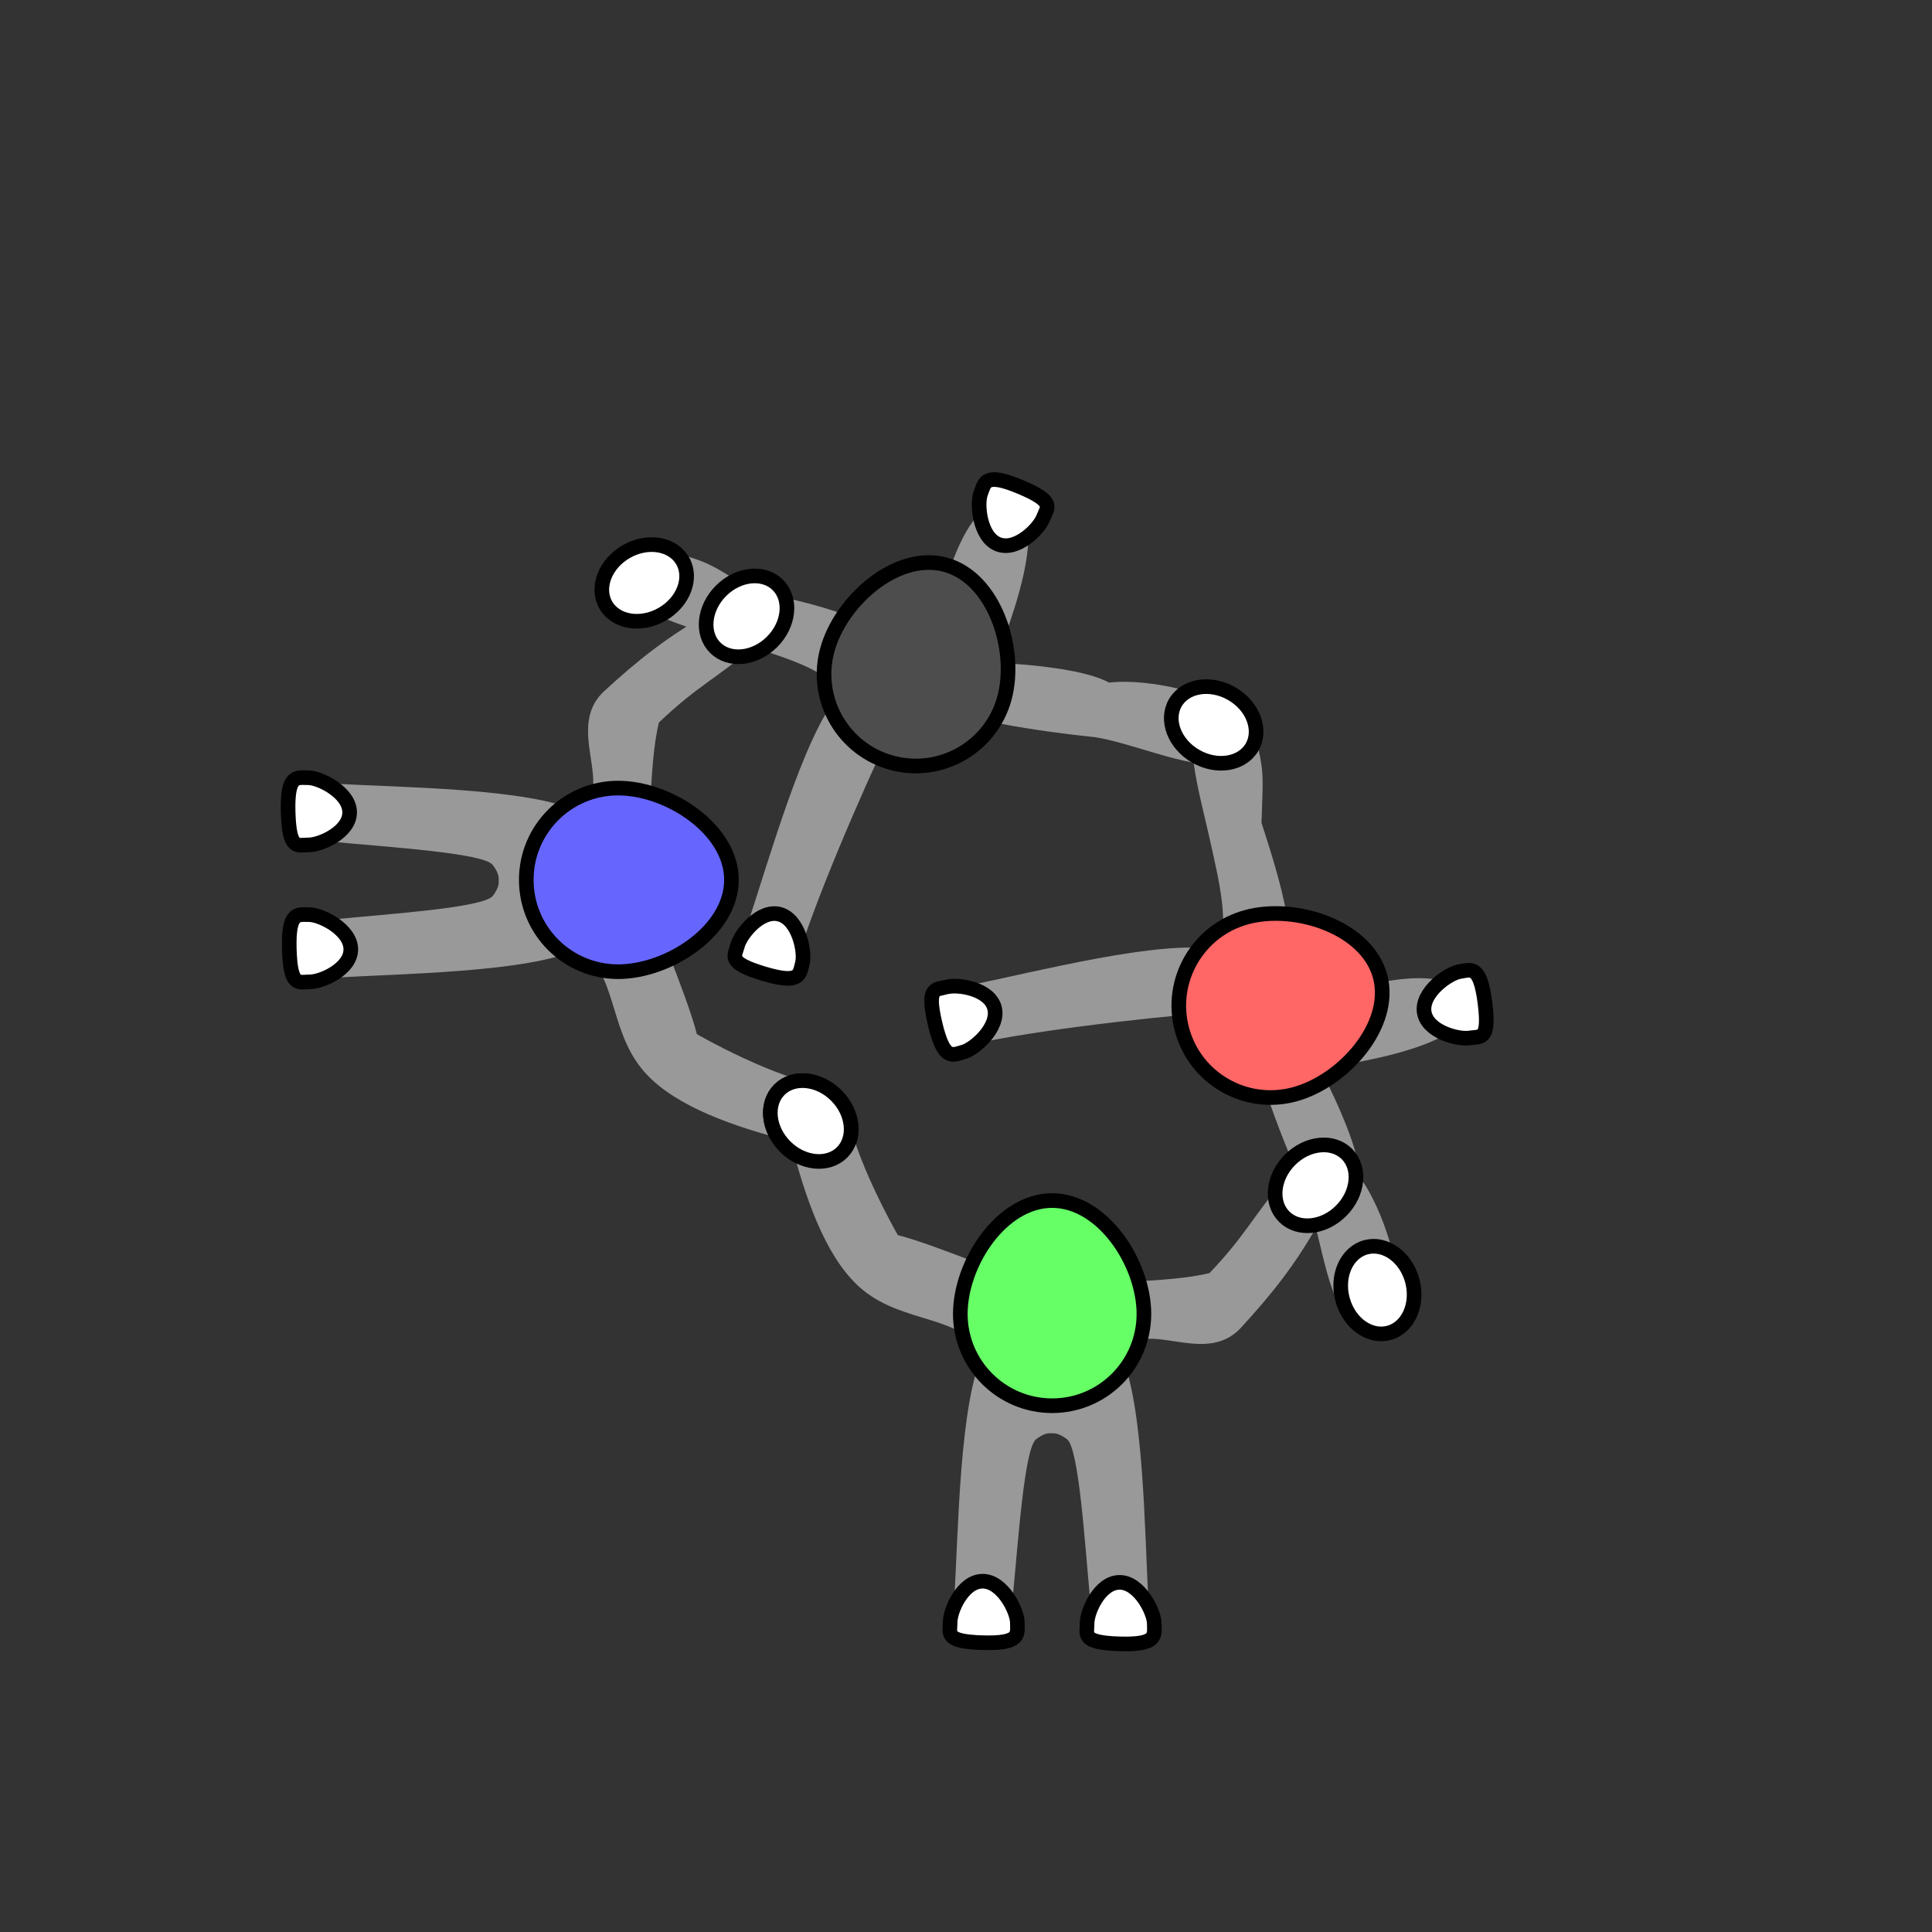 <?xml version="1.0" encoding="UTF-8" standalone="no"?>
<!-- Created with Inkscape (http://www.inkscape.org/) -->

<svg
   width="35mm"
   height="35mm"
   viewBox="0 0 35 35"
   version="1.1"
   id="svg1"
   xml:space="preserve"
   inkscape:version="1.4 (e7c3feb100, 2024-10-09)"
   sodipodi:docname="n_alternate.svg"
   xmlns:inkscape="http://www.inkscape.org/namespaces/inkscape"
   xmlns:sodipodi="http://sodipodi.sourceforge.net/DTD/sodipodi-0.dtd"
   xmlns="http://www.w3.org/2000/svg"
   xmlns:svg="http://www.w3.org/2000/svg"><rect x="0" y="0" width="35" height="35" fill="#333333" stroke="none"/><sodipodi:namedview
     id="namedview1"
     pagecolor="#ffffff"
     bordercolor="#000000"
     borderopacity="0.25"
     inkscape:showpageshadow="2"
     inkscape:pageopacity="0.0"
     inkscape:pagecheckerboard="0"
     inkscape:deskcolor="#d1d1d1"
     inkscape:document-units="mm"
     inkscape:zoom="3.03832"
     inkscape:cx="148.27273"
     inkscape:cy="108.61266"
     inkscape:window-width="1916"
     inkscape:window-height="1023"
     inkscape:window-x="0"
     inkscape:window-y="0"
     inkscape:window-maximized="0"
     inkscape:current-layer="layer1"><sodipodi:guide
       position="0.174,17.54"
       orientation="0,132.283"
       id="guide5"
       inkscape:locked="false" /><sodipodi:guide
       position="35,35"
       orientation="132.283,0"
       id="guide6"
       inkscape:locked="false" /><sodipodi:guide
       position="35,0"
       orientation="0,-132.283"
       id="guide7"
       inkscape:locked="false" /><sodipodi:guide
       position="17.504,35.914"
       orientation="-132.283,0"
       id="guide8"
       inkscape:locked="false" /></sodipodi:namedview><defs
     id="defs1"><inkscape:path-effect
       effect="mirror_symmetry"
       start_point="17.298,16.235"
       end_point="17.313,7.81"
       center_point="17.306,12.023"
       id="path-effect5"
       is_visible="true"
       lpeversion="1.2"
       lpesatellites=""
       mode="free"
       discard_orig_path="false"
       fuse_paths="true"
       oposite_fuse="false"
       split_items="false"
       split_open="false"
       link_styles="false" /><inkscape:path-effect
       effect="mirror_symmetry"
       start_point="17.298,16.235"
       end_point="17.313,7.81"
       center_point="17.306,12.023"
       id="path-effect5-7"
       is_visible="true"
       lpeversion="1.2"
       lpesatellites=""
       mode="free"
       discard_orig_path="false"
       fuse_paths="true"
       oposite_fuse="false"
       split_items="false"
       split_open="false"
       link_styles="false" /><inkscape:path-effect
       effect="mirror_symmetry"
       start_point="17.298,16.235"
       end_point="17.313,7.81"
       center_point="17.306,12.023"
       id="path-effect5-6"
       is_visible="true"
       lpeversion="1.2"
       lpesatellites=""
       mode="free"
       discard_orig_path="false"
       fuse_paths="true"
       oposite_fuse="false"
       split_items="false"
       split_open="false"
       link_styles="false" /><inkscape:path-effect
       effect="mirror_symmetry"
       start_point="17.298,16.235"
       end_point="17.313,7.81"
       center_point="17.306,12.023"
       id="path-effect5-3"
       is_visible="true"
       lpeversion="1.2"
       lpesatellites=""
       mode="free"
       discard_orig_path="false"
       fuse_paths="true"
       oposite_fuse="false"
       split_items="false"
       split_open="false"
       link_styles="false" /><inkscape:path-effect
       effect="mirror_symmetry"
       start_point="17.298,16.235"
       end_point="17.313,7.81"
       center_point="17.306,12.023"
       id="path-effect5-66"
       is_visible="true"
       lpeversion="1.2"
       lpesatellites=""
       mode="free"
       discard_orig_path="false"
       fuse_paths="true"
       oposite_fuse="false"
       split_items="false"
       split_open="false"
       link_styles="false" /><inkscape:path-effect
       effect="mirror_symmetry"
       start_point="17.298,16.235"
       end_point="17.313,7.81"
       center_point="17.306,12.023"
       id="path-effect5-4"
       is_visible="true"
       lpeversion="1.2"
       lpesatellites=""
       mode="free"
       discard_orig_path="false"
       fuse_paths="true"
       oposite_fuse="false"
       split_items="false"
       split_open="false"
       link_styles="false" /><inkscape:path-effect
       effect="mirror_symmetry"
       start_point="17.298,16.235"
       end_point="17.313,7.81"
       center_point="17.306,12.023"
       id="path-effect5-4-7"
       is_visible="true"
       lpeversion="1.2"
       lpesatellites=""
       mode="free"
       discard_orig_path="false"
       fuse_paths="true"
       oposite_fuse="false"
       split_items="false"
       split_open="false"
       link_styles="false" /><inkscape:path-effect
       effect="mirror_symmetry"
       start_point="17.298,16.235"
       end_point="17.313,7.81"
       center_point="17.306,12.023"
       id="path-effect5-41"
       is_visible="true"
       lpeversion="1.2"
       lpesatellites=""
       mode="free"
       discard_orig_path="false"
       fuse_paths="true"
       oposite_fuse="false"
       split_items="false"
       split_open="false"
       link_styles="false" /><inkscape:path-effect
       effect="mirror_symmetry"
       start_point="17.298,16.235"
       end_point="17.313,7.81"
       center_point="17.306,12.023"
       id="path-effect5-4-0"
       is_visible="true"
       lpeversion="1.2"
       lpesatellites=""
       mode="free"
       discard_orig_path="false"
       fuse_paths="true"
       oposite_fuse="false"
       split_items="false"
       split_open="false"
       link_styles="false" /><inkscape:path-effect
       effect="mirror_symmetry"
       start_point="17.494,16.3"
       end_point="17.509,7.876"
       center_point="17.502,12.088"
       id="path-effect5-4-0-9"
       is_visible="true"
       lpeversion="1.2"
       lpesatellites=""
       mode="free"
       discard_orig_path="false"
       fuse_paths="true"
       oposite_fuse="false"
       split_items="false"
       split_open="false"
       link_styles="false" /><inkscape:path-effect
       effect="mirror_symmetry"
       start_point="17.298,16.235"
       end_point="17.313,7.81"
       center_point="17.306,12.023"
       id="path-effect5-4-0-0"
       is_visible="true"
       lpeversion="1.2"
       lpesatellites=""
       mode="free"
       discard_orig_path="false"
       fuse_paths="true"
       oposite_fuse="false"
       split_items="false"
       split_open="false"
       link_styles="false" /><inkscape:path-effect
       effect="mirror_symmetry"
       start_point="17.494,16.3"
       end_point="17.509,7.876"
       center_point="17.502,12.088"
       id="path-effect5-4-0-9-7"
       is_visible="true"
       lpeversion="1.2"
       lpesatellites=""
       mode="free"
       discard_orig_path="false"
       fuse_paths="true"
       oposite_fuse="false"
       split_items="false"
       split_open="false"
       link_styles="false" /><inkscape:path-effect
       effect="mirror_symmetry"
       start_point="17.494,16.3"
       end_point="17.509,7.876"
       center_point="17.502,12.088"
       id="path-effect5-4-0-9-3"
       is_visible="true"
       lpeversion="1.2"
       lpesatellites=""
       mode="free"
       discard_orig_path="false"
       fuse_paths="true"
       oposite_fuse="false"
       split_items="false"
       split_open="false"
       link_styles="false" /><inkscape:path-effect
       effect="mirror_symmetry"
       start_point="17.298,16.235"
       end_point="17.313,7.81"
       center_point="17.306,12.023"
       id="path-effect5-4-6"
       is_visible="true"
       lpeversion="1.2"
       lpesatellites=""
       mode="free"
       discard_orig_path="false"
       fuse_paths="true"
       oposite_fuse="false"
       split_items="false"
       split_open="false"
       link_styles="false" /><inkscape:path-effect
       effect="mirror_symmetry"
       start_point="17.494,16.3"
       end_point="17.509,7.876"
       center_point="17.502,12.088"
       id="path-effect5-4-0-9-72"
       is_visible="true"
       lpeversion="1.2"
       lpesatellites=""
       mode="free"
       discard_orig_path="false"
       fuse_paths="true"
       oposite_fuse="false"
       split_items="false"
       split_open="false"
       link_styles="false" /><inkscape:path-effect
       effect="mirror_symmetry"
       start_point="17.494,16.3"
       end_point="17.509,7.876"
       center_point="17.502,12.088"
       id="path-effect5-4-0-9-72-8"
       is_visible="true"
       lpeversion="1.2"
       lpesatellites=""
       mode="free"
       discard_orig_path="false"
       fuse_paths="true"
       oposite_fuse="false"
       split_items="false"
       split_open="false"
       link_styles="false" /><inkscape:path-effect
       effect="mirror_symmetry"
       start_point="17.298,16.235"
       end_point="17.313,7.81"
       center_point="17.306,12.023"
       id="path-effect5-4-6-1"
       is_visible="true"
       lpeversion="1.2"
       lpesatellites=""
       mode="free"
       discard_orig_path="false"
       fuse_paths="true"
       oposite_fuse="false"
       split_items="false"
       split_open="false"
       link_styles="false" /><inkscape:path-effect
       effect="mirror_symmetry"
       start_point="17.298,16.235"
       end_point="17.313,7.81"
       center_point="17.306,12.023"
       id="path-effect5-4-6-2"
       is_visible="true"
       lpeversion="1.2"
       lpesatellites=""
       mode="free"
       discard_orig_path="false"
       fuse_paths="true"
       oposite_fuse="false"
       split_items="false"
       split_open="false"
       link_styles="false" /></defs><g
     inkscape:label="Layer 1"
     inkscape:groupmode="layer"
     id="layer1"><path
       style="fill:#999999;fill-opacity:1;stroke:none;stroke-width:0.1"
       d="m 23.429,18.265 c 0,0 2.866,-1.159 3.13,-0.095 0.217,0.874 -2.789,1.198 -2.789,1.198 z"
       id="path2"
       sodipodi:nodetypes="cscc" /><path
       id="path1-7-1-1-6"
       style="fill:#ffffff;stroke:#000000;stroke-width:0.265;stroke-dasharray:none"
       d="m 26.622,18.804 c -0.205,0.032 -0.765,-0.11 -0.821,-0.466 -0.056,-0.357 0.437,-0.705 0.642,-0.737 0.205,-0.032 0.37,-0.13 0.458,0.563 0.088,0.693 -0.074,0.608 -0.279,0.64 z"
       sodipodi:nodetypes="ssszs" /><path
       style="fill:#999999;fill-opacity:1;stroke:none;stroke-width:0.265;stroke-dasharray:none;stroke-opacity:1"
       d="m 23.623,21.537 c 0.288,0.642 0.419,2.186 0.85,2.275 0.276,0.057 0.658,0.021 0.828,-0.442 0.089,-0.243 -0.206,-1.421 -0.665,-2.041 -0.013,-0.765 -1.043,-2.659 -1.39,-3.067 0.368,-1.014 -0.054,-2.302 -0.393,-3.357 0.031,-0.977 0.078,-0.974 -0.276,-2.07 -0.514,-0.226 -0.352,-0.381 -0.763,-0.083 -0.476,0.345 -0.065,1.683 0.1,2.441 0.161,0.736 0.399,1.658 0.103,2.008 -0.985,-0.184 -3.237,0.401 -4.466,0.651 -0.352,0.071 -0.07,1.076 0.285,1.018 1.331,-0.264 3.428,-0.487 4.756,-0.58 0.032,0.88 0.724,2.558 1.033,3.248 z"
       id="path4-6-8"
       sodipodi:nodetypes="sssccccssccccs" /><ellipse
       style="fill:#ffffff;fill-opacity:1;stroke:#000000;stroke-width:0.265;stroke-dasharray:none;stroke-opacity:1"
       id="path1-7-2-9-9-1-3-1"
       cx="18.054"
       cy="29.033"
       rx="0.654"
       ry="0.803"
       transform="rotate(-15)" /><path
       id="path1-3-8"
       style="fill:#ff6666;fill-opacity:1;stroke:#000000;stroke-width:0.265"
       d="m 22.587,16.614 c 0.887,-0.238 2.177,0.187 2.415,1.074 0.238,0.887 -0.667,1.9 -1.554,2.138 -0.887,0.238 -1.799,-0.289 -2.036,-1.176 -0.238,-0.887 0.289,-1.799 1.176,-2.036 z"
       sodipodi:nodetypes="zzzzz" /><path
       id="path1-7-1-9-7-31"
       style="fill:#ffffff;stroke:#000000;stroke-width:0.265;stroke-dasharray:none"
       d="m 17.15,17.88 c 0.2,-0.054 0.772,0.029 0.866,0.378 0.093,0.349 -0.361,0.747 -0.561,0.8 -0.2,0.054 -0.355,0.168 -0.515,-0.512 -0.16,-0.68 0.01,-0.612 0.21,-0.666 z"
       sodipodi:nodetypes="ssszs" /><path
       style="fill:#999999;fill-opacity:1;stroke:none;stroke-width:0.265;stroke-dasharray:none;stroke-opacity:1"
       d="m 5.743,14.703 c -0.004,-0.262 0.082,-0.518 0.262,-0.508 1.252,0.072 3.577,0.081 4.482,0.51 0.679,-0.438 -0.271,-1.515 0.46,-2.186 0.594,-0.545 1.164,-1.012 1.992,-1.46 0.566,-0.306 1.062,0.357 0.719,0.652 -0.691,0.593 -1.027,0.715 -1.72,1.377 -0.194,0.768 -0.139,2.192 -0.262,2.855 0.125,0.662 0.752,2.025 0.949,2.792 0,0 1.46,0.841 2.366,0.939 0.081,0.446 -0.742,0.591 -0.823,0.96 -1.068,-0.282 -2.055,-0.666 -2.548,-1.279 -0.591,-0.735 -0.447,-1.733 -1.128,-2.168 -0.904,0.432 -3.23,0.45 -4.482,0.527 -0.359,0.022 -0.346,-1.022 0.012,-1.057 1.03,-0.101 2.744,-0.213 2.906,-0.428 0.092,-0.121 0.116,-0.211 0.105,-0.279 0.01,-0.068 -0.015,-0.16 -0.107,-0.281 C 8.764,15.454 7.051,15.347 6.021,15.25 5.842,15.233 5.747,14.965 5.743,14.703 Z"
       id="path4-6-1-5"
       sodipodi:nodetypes="cscssscccccscssscsscc" /><ellipse
       style="fill:#ffffff;fill-opacity:1;stroke:#000000;stroke-width:0.265;stroke-dasharray:none;stroke-opacity:1"
       id="path1-7-2-9-9-1-9-6"
       cx="3.975"
       cy="24.751"
       rx="0.654"
       ry="0.803"
       transform="matrix(-0.707,0.707,0.707,0.707,0,0)" /><path
       id="path1-3-1-5"
       style="fill:#6666ff;fill-opacity:1;stroke:#000000;stroke-width:0.265"
       d="m 11.197,17.603 c 0.918,0 2.054,-0.744 2.054,-1.663 0,-0.918 -1.136,-1.663 -2.054,-1.663 -0.918,0 -1.663,0.744 -1.663,1.663 0,0.918 0.744,1.663 1.663,1.663 z"
       sodipodi:nodetypes="zzzzz" /><path
       id="path1-7-1-1-0-9"
       style="fill:#ffffff;stroke:#000000;stroke-width:0.265;stroke-dasharray:none"
       d="m 5.596,15.306 c 0.207,0 0.738,-0.228 0.738,-0.589 0,-0.361 -0.542,-0.628 -0.749,-0.628 -0.207,0 -0.386,-0.07 -0.365,0.628 0.021,0.698 0.168,0.589 0.375,0.589 z"
       sodipodi:nodetypes="ssszs" /><path
       id="path1-7-1-9-7-3-8"
       style="fill:#ffffff;stroke:#000000;stroke-width:0.265;stroke-dasharray:none"
       d="m 5.617,17.787 c 0.207,0 0.738,-0.228 0.738,-0.589 0,-0.361 -0.542,-0.628 -0.749,-0.628 -0.207,0 -0.386,-0.07 -0.365,0.628 0.021,0.698 0.168,0.589 0.375,0.589 z"
       sodipodi:nodetypes="ssszs" /><path
       style="fill:#999999;fill-opacity:1;stroke:none;stroke-width:0.1"
       d="m 16.836,11.878 c 0,0 0.429,-3.062 1.483,-2.758 0.865,0.249 -0.357,3.015 -0.357,3.015 z"
       id="path2-9"
       sodipodi:nodetypes="cscc" /><path
       id="path1-7-1-1-6-0"
       style="fill:#ffffff;stroke:#000000;stroke-width:0.265;stroke-dasharray:none"
       d="M 18.899,9.383 C 18.825,9.576 18.421,9.99 18.084,9.861 17.747,9.731 17.693,9.13 17.767,8.936 17.841,8.743 17.84,8.551 18.484,8.821 19.128,9.092 18.973,9.189 18.899,9.383 Z"
       sodipodi:nodetypes="ssszs" /><path
       style="fill:#999999;fill-opacity:1;stroke:none;stroke-width:0.265;stroke-dasharray:none;stroke-opacity:1"
       d="m 19.766,13.346 c 0.7,0.072 2.102,0.73 2.395,0.402 0.187,-0.21 0.347,-0.559 0.031,-0.938 -0.166,-0.199 -1.333,-0.532 -2.101,-0.444 -0.669,-0.372 -2.824,-0.426 -3.351,-0.33 -0.694,-0.826 -2.021,-1.104 -3.104,-1.338 -0.831,-0.516 -0.805,-0.554 -1.931,-0.796 -0.453,0.332 -0.506,0.115 -0.454,0.62 0.061,0.585 1.425,0.898 2.164,1.134 0.718,0.229 1.636,0.484 1.791,0.915 -0.651,0.761 -1.271,3.004 -1.67,4.193 -0.114,0.341 0.897,0.598 1.024,0.262 0.437,-1.285 1.292,-3.212 1.876,-4.408 0.779,0.412 2.577,0.652 3.329,0.729 z"
       id="path4-6-8-8"
       sodipodi:nodetypes="sssccccssccccs" /><path
       id="path1-3-8-5"
       style="fill:#4d4d4d;fill-opacity:1;stroke:#000000;stroke-width:0.265"
       d="m 14.985,11.783 c 0.238,-0.887 1.251,-1.792 2.138,-1.554 0.887,0.238 1.312,1.528 1.074,2.415 -0.238,0.887 -1.149,1.413 -2.036,1.176 -0.887,-0.238 -1.413,-1.149 -1.176,-2.036 z"
       sodipodi:nodetypes="zzzzz" /><path
       style="fill:#999999;fill-opacity:1;stroke:none;stroke-width:0.265;stroke-dasharray:none;stroke-opacity:1"
       d="m 20.297,29.257 c 0.262,0.004 0.518,-0.082 0.508,-0.262 -0.072,-1.252 -0.081,-3.577 -0.51,-4.482 0.438,-0.679 1.515,0.271 2.186,-0.46 0.545,-0.594 1.012,-1.164 1.46,-1.992 0.306,-0.566 -0.357,-1.062 -0.652,-0.719 -0.593,0.691 -0.715,1.027 -1.377,1.72 -0.768,0.194 -2.192,0.139 -2.855,0.262 -0.662,-0.125 -2.025,-0.752 -2.792,-0.949 0,0 -0.841,-1.46 -0.939,-2.366 -0.446,-0.081 -0.591,0.742 -0.96,0.823 0.282,1.068 0.666,2.055 1.279,2.548 0.735,0.591 1.733,0.447 2.168,1.128 -0.432,0.904 -0.45,3.23 -0.527,4.482 -0.022,0.359 1.022,0.346 1.057,-0.012 0.101,-1.03 0.213,-2.744 0.428,-2.906 0.121,-0.092 0.211,-0.116 0.279,-0.105 0.068,-0.01 0.16,0.015 0.281,0.107 0.214,0.163 0.321,1.876 0.418,2.906 0.017,0.179 0.285,0.273 0.547,0.277 z"
       id="path4-6-1-5-0"
       sodipodi:nodetypes="cscssscccccscssscsscc" /><ellipse
       style="fill:#ffffff;fill-opacity:1;stroke:#000000;stroke-width:0.265;stroke-dasharray:none;stroke-opacity:1"
       id="path1-7-2-9-9-1-9-6-3"
       cx="3.975"
       cy="-24.746"
       rx="0.654"
       ry="0.803"
       transform="rotate(135)" /><ellipse
       style="fill:#ffffff;fill-opacity:1;stroke:#000000;stroke-width:0.265;stroke-dasharray:none;stroke-opacity:1"
       id="path1-7-2-9-9-1-3-11-0"
       cx="32.036"
       cy="-1.668"
       rx="0.654"
       ry="0.803"
       transform="rotate(45)" /><path
       id="path1-3-1-5-4"
       style="fill:#66ff66;fill-opacity:1;stroke:#000000;stroke-width:0.265"
       d="m 17.397,23.803 c 0,-0.918 0.744,-2.054 1.663,-2.054 0.918,0 1.663,1.136 1.663,2.054 0,0.918 -0.744,1.663 -1.663,1.663 -0.918,0 -1.663,-0.744 -1.663,-1.663 z"
       sodipodi:nodetypes="zzzzz" /><path
       id="path1-7-1-1-0-9-4"
       style="fill:#ffffff;stroke:#000000;stroke-width:0.265;stroke-dasharray:none"
       d="m 19.694,29.404 c 0,-0.207 0.228,-0.738 0.589,-0.738 0.361,0 0.628,0.542 0.628,0.749 0,0.207 0.07,0.386 -0.628,0.365 -0.698,-0.021 -0.589,-0.168 -0.589,-0.375 z"
       sodipodi:nodetypes="ssszs" /><path
       id="path1-7-1-9-7-3-8-4"
       style="fill:#ffffff;stroke:#000000;stroke-width:0.265;stroke-dasharray:none"
       d="m 17.213,29.383 c 0,-0.207 0.228,-0.738 0.589,-0.738 0.361,0 0.628,0.542 0.628,0.749 0,0.207 0.07,0.386 -0.628,0.365 -0.698,-0.021 -0.589,-0.168 -0.589,-0.375 z"
       sodipodi:nodetypes="ssszs" /><path
       id="path1-7-1-9-7-31-0"
       style="fill:#ffffff;stroke:#000000;stroke-width:0.265;stroke-dasharray:none"
       d="m 13.363,17.124 c 0.054,-0.2 0.411,-0.654 0.76,-0.561 0.349,0.093 0.466,0.686 0.413,0.886 -0.054,0.2 -0.032,0.391 -0.701,0.19 -0.669,-0.201 -0.525,-0.315 -0.472,-0.515 z"
       sodipodi:nodetypes="ssszs" /><ellipse
       style="fill:#ffffff;fill-opacity:1;stroke:#000000;stroke-width:0.265;stroke-dasharray:none;stroke-opacity:1"
       id="path1-7-2-9-9-1-9-9-9"
       cx="-14.981"
       cy="4.827"
       rx="0.654"
       ry="0.803"
       transform="rotate(-120)" /><ellipse
       style="fill:#ffffff;fill-opacity:1;stroke:#000000;stroke-width:0.265;stroke-dasharray:none;stroke-opacity:1"
       id="path1-7-2-9-9-1-9-9"
       cx="-0.38"
       cy="25.608"
       rx="0.654"
       ry="0.803"
       transform="rotate(-60)" /><ellipse
       style="fill:#ffffff;fill-opacity:1;stroke:#000000;stroke-width:0.265;stroke-dasharray:none;stroke-opacity:1"
       id="path1-7-2-9-9-1-3-11"
       cx="-17.461"
       cy="-1.668"
       rx="0.654"
       ry="0.803"
       transform="matrix(-0.707,-0.707,-0.707,0.707,0,0)" /></g></svg>
